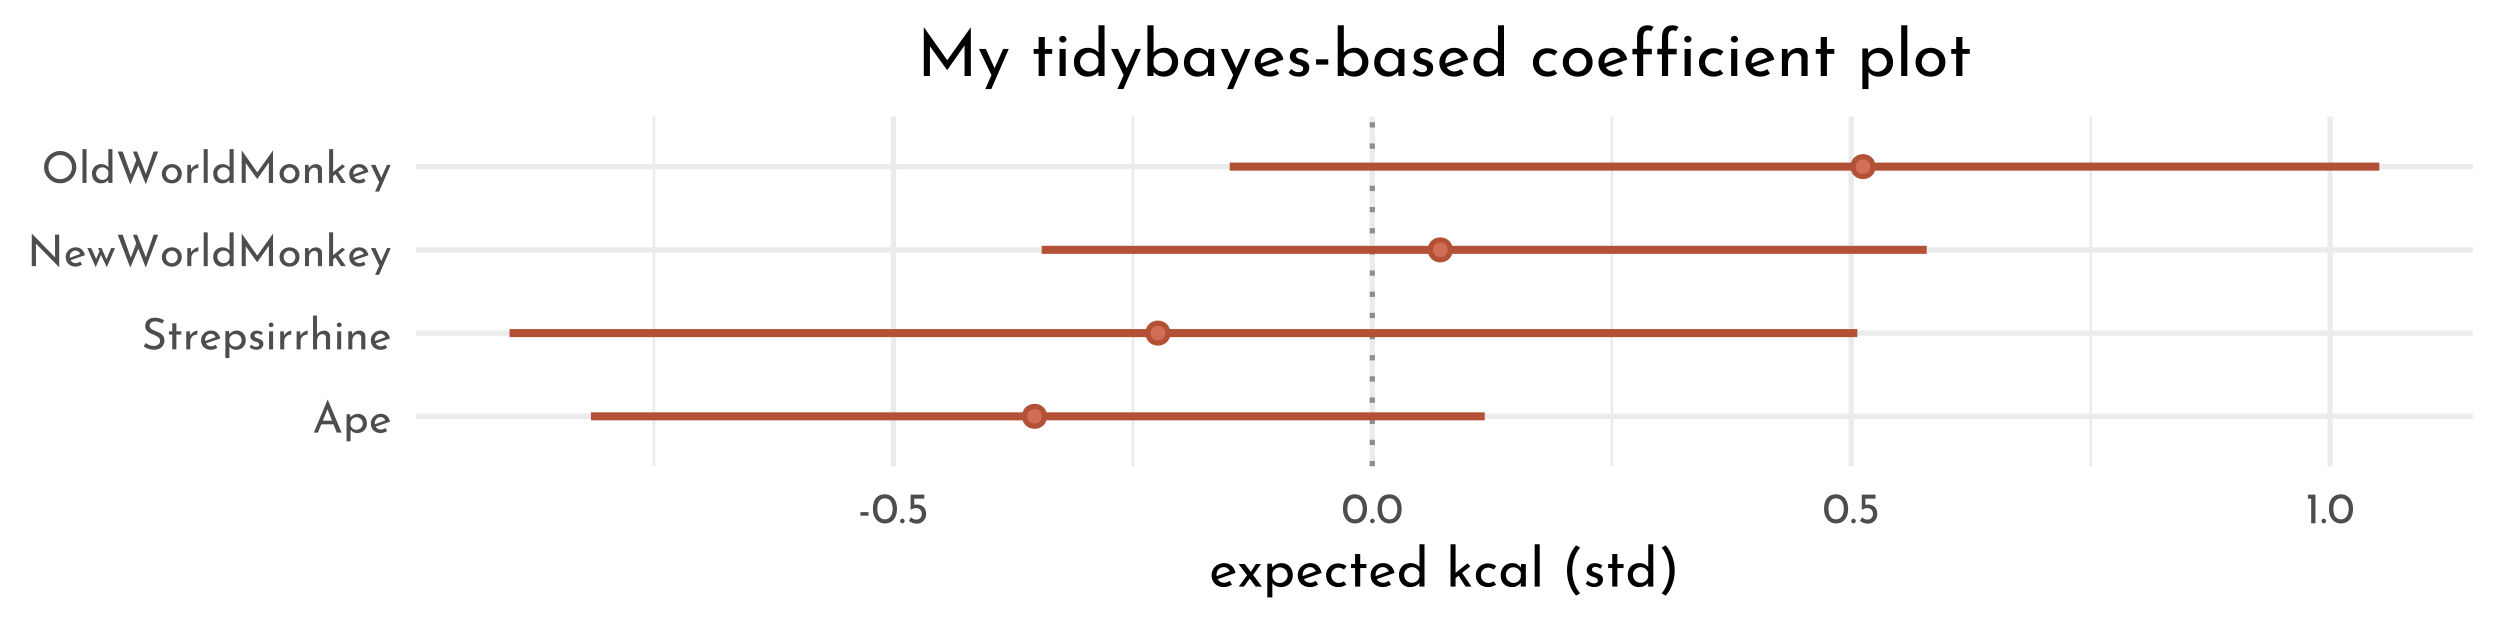 <?xml version="1.0" encoding="UTF-8"?>
<svg xmlns="http://www.w3.org/2000/svg" xmlns:xlink="http://www.w3.org/1999/xlink" width="504pt" height="126pt" viewBox="0 0 504 126" version="1.1">
<defs>
<g>
<symbol overflow="visible" id="glyph0-0">
<path style="stroke:none;" d=""/>
</symbol>
<symbol overflow="visible" id="glyph0-1">
<path style="stroke:none;" d="M 4.25 -1.672 L 1.797 -1.672 L 1.125 0 L 0.281 0 L 3.062 -6.625 L 3.109 -6.625 L 5.891 0 L 4.906 0 Z M 3.953 -2.406 L 3.047 -4.734 L 2.109 -2.406 Z M 3.953 -2.406 "/>
</symbol>
<symbol overflow="visible" id="glyph0-2">
<path style="stroke:none;" d="M 3.016 -3.797 C 3.359 -3.797 3.664 -3.711 3.938 -3.547 C 4.219 -3.379 4.438 -3.145 4.594 -2.844 C 4.75 -2.551 4.828 -2.211 4.828 -1.828 C 4.828 -1.453 4.738 -1.117 4.562 -0.828 C 4.395 -0.535 4.16 -0.305 3.859 -0.141 C 3.566 0.016 3.238 0.094 2.875 0.094 C 2.602 0.094 2.348 0.035 2.109 -0.078 C 1.867 -0.191 1.676 -0.348 1.531 -0.547 L 1.531 1.75 L 0.719 1.75 L 0.719 -3.703 L 1.422 -3.703 L 1.5 -3.094 C 1.688 -3.301 1.91 -3.469 2.172 -3.594 C 2.43 -3.727 2.711 -3.797 3.016 -3.797 Z M 2.703 -0.578 C 2.93 -0.578 3.145 -0.629 3.344 -0.734 C 3.539 -0.836 3.695 -0.984 3.812 -1.172 C 3.938 -1.367 4 -1.586 4 -1.828 C 4 -2.066 3.941 -2.281 3.828 -2.469 C 3.723 -2.664 3.578 -2.816 3.391 -2.922 C 3.203 -3.035 2.992 -3.094 2.766 -3.094 C 2.453 -3.094 2.188 -3.004 1.969 -2.828 C 1.75 -2.66 1.602 -2.43 1.531 -2.141 L 1.531 -1.531 C 1.57 -1.25 1.703 -1.02 1.922 -0.844 C 2.148 -0.664 2.41 -0.578 2.703 -0.578 Z M 2.703 -0.578 "/>
</symbol>
<symbol overflow="visible" id="glyph0-3">
<path style="stroke:none;" d="M 2.422 -0.609 C 2.723 -0.609 3.02 -0.719 3.312 -0.938 L 3.688 -0.328 C 3.488 -0.191 3.273 -0.086 3.047 -0.016 C 2.828 0.055 2.613 0.094 2.406 0.094 C 2 0.094 1.645 0.008 1.344 -0.156 C 1.039 -0.32 0.805 -0.551 0.641 -0.844 C 0.473 -1.145 0.391 -1.477 0.391 -1.844 C 0.391 -2.207 0.477 -2.535 0.656 -2.828 C 0.844 -3.117 1.086 -3.352 1.391 -3.531 C 1.703 -3.707 2.047 -3.797 2.422 -3.797 C 2.891 -3.797 3.285 -3.656 3.609 -3.375 C 3.93 -3.094 4.148 -2.703 4.266 -2.203 L 1.375 -1.203 C 1.488 -1.016 1.633 -0.867 1.812 -0.766 C 1.988 -0.66 2.191 -0.609 2.422 -0.609 Z M 2.359 -3.141 C 2.023 -3.141 1.75 -3.02 1.531 -2.781 C 1.312 -2.551 1.203 -2.254 1.203 -1.891 C 1.203 -1.805 1.207 -1.738 1.219 -1.688 L 3.328 -2.469 C 3.242 -2.664 3.117 -2.828 2.953 -2.953 C 2.797 -3.078 2.598 -3.141 2.359 -3.141 Z M 2.359 -3.141 "/>
</symbol>
<symbol overflow="visible" id="glyph0-4">
<path style="stroke:none;" d="M 4.203 -5.219 C 3.973 -5.344 3.727 -5.441 3.469 -5.516 C 3.219 -5.598 2.977 -5.641 2.75 -5.641 C 2.395 -5.641 2.117 -5.562 1.922 -5.406 C 1.723 -5.25 1.625 -5.035 1.625 -4.766 C 1.625 -4.504 1.738 -4.289 1.969 -4.125 C 2.207 -3.957 2.547 -3.789 2.984 -3.625 C 3.316 -3.508 3.594 -3.379 3.812 -3.234 C 4.039 -3.098 4.227 -2.91 4.375 -2.672 C 4.531 -2.43 4.609 -2.117 4.609 -1.734 C 4.609 -1.398 4.52 -1.094 4.344 -0.812 C 4.176 -0.539 3.938 -0.32 3.625 -0.156 C 3.312 0 2.945 0.078 2.531 0.078 C 2.133 0.078 1.754 0.016 1.391 -0.109 C 1.023 -0.242 0.707 -0.406 0.438 -0.594 L 0.812 -1.281 C 1.031 -1.113 1.289 -0.973 1.594 -0.859 C 1.895 -0.742 2.18 -0.688 2.453 -0.688 C 2.785 -0.688 3.078 -0.773 3.328 -0.953 C 3.586 -1.129 3.719 -1.391 3.719 -1.734 C 3.719 -2.023 3.609 -2.254 3.391 -2.422 C 3.18 -2.598 2.883 -2.766 2.5 -2.922 C 2.145 -3.055 1.848 -3.188 1.609 -3.312 C 1.367 -3.445 1.16 -3.625 0.984 -3.844 C 0.816 -4.07 0.734 -4.359 0.734 -4.703 C 0.734 -5.191 0.906 -5.594 1.25 -5.906 C 1.602 -6.219 2.062 -6.379 2.625 -6.391 C 3.312 -6.391 3.945 -6.223 4.531 -5.891 Z M 4.203 -5.219 "/>
</symbol>
<symbol overflow="visible" id="glyph0-5">
<path style="stroke:none;" d="M 1.891 -5.25 L 1.891 -3.641 L 2.891 -3.641 L 2.891 -2.984 L 1.891 -2.984 L 1.891 0 L 1.062 0 L 1.062 -2.984 L 0.391 -2.984 L 0.391 -3.641 L 1.062 -3.641 L 1.062 -5.25 Z M 1.891 -5.25 "/>
</symbol>
<symbol overflow="visible" id="glyph0-6">
<path style="stroke:none;" d="M 1.5 -2.781 C 1.594 -2.977 1.723 -3.148 1.891 -3.297 C 2.066 -3.453 2.254 -3.57 2.453 -3.656 C 2.648 -3.738 2.82 -3.785 2.969 -3.797 L 2.922 -2.969 C 2.66 -2.977 2.422 -2.926 2.203 -2.812 C 1.992 -2.695 1.828 -2.535 1.703 -2.328 C 1.586 -2.117 1.531 -1.895 1.531 -1.656 L 1.531 0 L 0.719 0 L 0.719 -3.641 L 1.438 -3.641 Z M 1.5 -2.781 "/>
</symbol>
<symbol overflow="visible" id="glyph0-7">
<path style="stroke:none;" d="M 1.734 0.078 C 1.473 0.078 1.219 0.031 0.969 -0.062 C 0.727 -0.156 0.531 -0.289 0.375 -0.469 L 0.734 -0.953 C 0.879 -0.805 1.031 -0.695 1.188 -0.625 C 1.352 -0.551 1.516 -0.516 1.672 -0.516 C 1.867 -0.516 2.023 -0.551 2.141 -0.625 C 2.266 -0.695 2.328 -0.812 2.328 -0.969 C 2.328 -1.094 2.289 -1.191 2.219 -1.266 C 2.145 -1.348 2.055 -1.406 1.953 -1.438 C 1.859 -1.477 1.695 -1.531 1.469 -1.594 C 0.844 -1.801 0.531 -2.16 0.531 -2.672 C 0.531 -2.973 0.645 -3.234 0.875 -3.453 C 1.102 -3.672 1.422 -3.781 1.828 -3.781 C 2.078 -3.781 2.301 -3.742 2.5 -3.672 C 2.707 -3.609 2.895 -3.508 3.062 -3.375 L 2.734 -2.875 C 2.641 -2.969 2.52 -3.039 2.375 -3.094 C 2.227 -3.156 2.094 -3.191 1.969 -3.203 C 1.801 -3.203 1.66 -3.16 1.547 -3.078 C 1.43 -3.004 1.375 -2.898 1.375 -2.766 C 1.375 -2.648 1.41 -2.555 1.484 -2.484 C 1.555 -2.41 1.633 -2.359 1.719 -2.328 C 1.801 -2.297 1.961 -2.238 2.203 -2.156 C 2.504 -2.062 2.738 -1.938 2.906 -1.781 C 3.07 -1.625 3.156 -1.41 3.156 -1.141 C 3.156 -0.785 3.031 -0.492 2.781 -0.266 C 2.539 -0.035 2.191 0.078 1.734 0.078 Z M 1.734 0.078 "/>
</symbol>
<symbol overflow="visible" id="glyph0-8">
<path style="stroke:none;" d="M 1.531 -3.641 L 1.531 0 L 0.719 0 L 0.719 -3.641 Z M 0.641 -4.938 C 0.641 -5.07 0.688 -5.18 0.781 -5.266 C 0.883 -5.359 1.004 -5.406 1.141 -5.406 C 1.266 -5.406 1.375 -5.359 1.469 -5.266 C 1.57 -5.18 1.625 -5.07 1.625 -4.938 C 1.625 -4.812 1.57 -4.703 1.469 -4.609 C 1.375 -4.523 1.266 -4.484 1.141 -4.484 C 1.004 -4.484 0.883 -4.523 0.781 -4.609 C 0.688 -4.703 0.641 -4.812 0.641 -4.938 Z M 0.641 -4.938 "/>
</symbol>
<symbol overflow="visible" id="glyph0-9">
<path style="stroke:none;" d="M 2.969 -3.781 C 3.312 -3.781 3.594 -3.676 3.812 -3.469 C 4.039 -3.27 4.156 -3.008 4.156 -2.688 L 4.156 0 L 3.328 0 L 3.328 -2.406 C 3.316 -2.613 3.254 -2.773 3.141 -2.891 C 3.035 -3.004 2.867 -3.066 2.641 -3.078 C 2.43 -3.078 2.242 -3.02 2.078 -2.906 C 1.91 -2.789 1.773 -2.625 1.672 -2.406 C 1.578 -2.195 1.531 -1.961 1.531 -1.703 L 1.531 0 L 0.719 0 L 0.719 -6.812 L 1.516 -6.812 L 1.516 -2.984 C 1.648 -3.223 1.844 -3.414 2.094 -3.562 C 2.352 -3.707 2.645 -3.781 2.969 -3.781 Z M 2.969 -3.781 "/>
</symbol>
<symbol overflow="visible" id="glyph0-10">
<path style="stroke:none;" d="M 2.969 -3.781 C 3.312 -3.781 3.594 -3.676 3.812 -3.469 C 4.039 -3.27 4.156 -3.008 4.156 -2.688 L 4.156 0 L 3.328 0 L 3.328 -2.406 C 3.316 -2.613 3.254 -2.773 3.141 -2.891 C 3.035 -3.004 2.867 -3.066 2.641 -3.078 C 2.316 -3.078 2.051 -2.945 1.844 -2.688 C 1.633 -2.438 1.531 -2.109 1.531 -1.703 L 1.531 0 L 0.719 0 L 0.719 -3.641 L 1.453 -3.641 L 1.5 -2.938 C 1.633 -3.195 1.828 -3.398 2.078 -3.547 C 2.336 -3.703 2.633 -3.781 2.969 -3.781 Z M 2.969 -3.781 "/>
</symbol>
<symbol overflow="visible" id="glyph0-11">
<path style="stroke:none;" d="M 6.453 -6.359 L 6.453 0.219 L 6.438 0.219 L 1.766 -4.531 L 1.781 0 L 0.922 0 L 0.922 -6.547 L 0.953 -6.547 L 5.625 -1.766 L 5.609 -6.359 Z M 6.453 -6.359 "/>
</symbol>
<symbol overflow="visible" id="glyph0-12">
<path style="stroke:none;" d="M 5.766 -3.641 L 4.094 0.219 L 2.922 -2.281 L 1.859 0.219 L 0.172 -3.641 L 0.969 -3.641 L 1.953 -1.438 L 2.625 -3.016 L 2.344 -3.641 L 3.047 -3.641 L 4.031 -1.375 L 4.969 -3.641 Z M 5.766 -3.641 "/>
</symbol>
<symbol overflow="visible" id="glyph0-13">
<path style="stroke:none;" d="M 6.016 0.281 L 4.516 -3.516 L 2.891 0.297 L 0.359 -6.328 L 1.359 -6.328 L 3 -1.703 L 4.094 -4.594 L 3.422 -6.328 L 4.266 -6.328 L 6.031 -1.797 L 7.594 -6.328 L 8.516 -6.328 Z M 6.016 0.281 "/>
</symbol>
<symbol overflow="visible" id="glyph0-14">
<path style="stroke:none;" d="M 0.391 -1.859 C 0.391 -2.211 0.477 -2.535 0.656 -2.828 C 0.832 -3.129 1.07 -3.363 1.375 -3.531 C 1.688 -3.707 2.035 -3.797 2.422 -3.797 C 2.805 -3.797 3.148 -3.707 3.453 -3.531 C 3.754 -3.363 3.988 -3.133 4.156 -2.844 C 4.32 -2.551 4.406 -2.223 4.406 -1.859 C 4.406 -1.492 4.32 -1.16 4.156 -0.859 C 3.988 -0.566 3.75 -0.332 3.438 -0.156 C 3.133 0.008 2.789 0.094 2.406 0.094 C 2.02 0.094 1.676 0.016 1.375 -0.141 C 1.07 -0.305 0.832 -0.535 0.656 -0.828 C 0.477 -1.129 0.391 -1.473 0.391 -1.859 Z M 1.219 -1.844 C 1.219 -1.613 1.27 -1.398 1.375 -1.203 C 1.477 -1.016 1.617 -0.863 1.797 -0.75 C 1.973 -0.645 2.172 -0.594 2.391 -0.594 C 2.734 -0.594 3.016 -0.711 3.234 -0.953 C 3.461 -1.191 3.578 -1.488 3.578 -1.844 C 3.578 -2.207 3.461 -2.508 3.234 -2.75 C 3.016 -2.988 2.734 -3.109 2.391 -3.109 C 2.172 -3.109 1.973 -3.051 1.797 -2.938 C 1.617 -2.82 1.477 -2.664 1.375 -2.469 C 1.27 -2.281 1.219 -2.07 1.219 -1.844 Z M 1.219 -1.844 "/>
</symbol>
<symbol overflow="visible" id="glyph0-15">
<path style="stroke:none;" d="M 1.531 -6.812 L 1.531 0 L 0.719 0 L 0.719 -6.812 Z M 1.531 -6.812 "/>
</symbol>
<symbol overflow="visible" id="glyph0-16">
<path style="stroke:none;" d="M 4.516 -6.812 L 4.516 0 L 3.688 0 L 3.688 -0.578 C 3.508 -0.367 3.289 -0.203 3.031 -0.078 C 2.781 0.035 2.504 0.094 2.203 0.094 C 1.859 0.094 1.547 0.008 1.266 -0.156 C 0.992 -0.32 0.781 -0.551 0.625 -0.844 C 0.469 -1.145 0.391 -1.488 0.391 -1.875 C 0.391 -2.27 0.473 -2.609 0.641 -2.891 C 0.805 -3.18 1.031 -3.406 1.312 -3.562 C 1.602 -3.719 1.93 -3.797 2.297 -3.797 C 2.566 -3.797 2.828 -3.738 3.078 -3.625 C 3.336 -3.508 3.539 -3.352 3.688 -3.156 L 3.688 -6.812 Z M 2.453 -0.609 C 2.766 -0.609 3.031 -0.691 3.25 -0.859 C 3.477 -1.035 3.625 -1.27 3.688 -1.562 L 3.688 -2.25 C 3.613 -2.508 3.461 -2.723 3.234 -2.891 C 3.004 -3.055 2.742 -3.141 2.453 -3.141 C 2.234 -3.141 2.031 -3.082 1.844 -2.969 C 1.656 -2.863 1.504 -2.719 1.391 -2.531 C 1.273 -2.344 1.219 -2.125 1.219 -1.875 C 1.219 -1.645 1.273 -1.43 1.391 -1.234 C 1.504 -1.047 1.656 -0.895 1.844 -0.781 C 2.031 -0.664 2.234 -0.609 2.453 -0.609 Z M 2.453 -0.609 "/>
</symbol>
<symbol overflow="visible" id="glyph0-17">
<path style="stroke:none;" d="M 7.234 -6.562 L 7.234 0 L 6.391 0 L 6.391 -4.109 L 4.062 -0.797 L 4.031 -0.797 L 1.734 -4 L 1.734 0 L 0.922 0 L 0.922 -6.562 L 4.062 -2.125 Z M 7.234 -6.562 "/>
</symbol>
<symbol overflow="visible" id="glyph0-18">
<path style="stroke:none;" d="M 2 -1.75 L 1.531 -1.359 L 1.531 0 L 0.719 0 L 0.719 -6.812 L 1.531 -6.812 L 1.531 -2.219 L 3.406 -3.734 L 3.922 -3.297 L 2.562 -2.203 L 4.094 0 L 3.125 0 Z M 2 -1.75 "/>
</symbol>
<symbol overflow="visible" id="glyph0-19">
<path style="stroke:none;" d="M 4.172 -3.641 L 1.828 1.75 L 1.016 1.75 L 1.859 -0.125 L 0.172 -3.641 L 1.094 -3.641 L 2.266 -1.047 L 3.422 -3.641 Z M 4.172 -3.641 "/>
</symbol>
<symbol overflow="visible" id="glyph0-20">
<path style="stroke:none;" d="M 0.516 -3.172 C 0.516 -3.754 0.66 -4.297 0.953 -4.797 C 1.254 -5.297 1.648 -5.691 2.141 -5.984 C 2.641 -6.285 3.18 -6.438 3.766 -6.438 C 4.348 -6.438 4.883 -6.285 5.375 -5.984 C 5.875 -5.691 6.27 -5.297 6.562 -4.797 C 6.863 -4.297 7.016 -3.754 7.016 -3.172 C 7.016 -2.586 6.867 -2.047 6.578 -1.547 C 6.285 -1.047 5.891 -0.648 5.391 -0.359 C 4.891 -0.066 4.348 0.078 3.766 0.078 C 3.18 0.078 2.641 -0.066 2.141 -0.359 C 1.641 -0.648 1.242 -1.039 0.953 -1.531 C 0.66 -2.031 0.516 -2.578 0.516 -3.172 Z M 1.406 -3.172 C 1.406 -2.734 1.508 -2.328 1.719 -1.953 C 1.926 -1.586 2.211 -1.297 2.578 -1.078 C 2.941 -0.859 3.344 -0.75 3.781 -0.75 C 4.219 -0.75 4.613 -0.859 4.969 -1.078 C 5.332 -1.297 5.617 -1.586 5.828 -1.953 C 6.035 -2.328 6.141 -2.734 6.141 -3.172 C 6.141 -3.609 6.031 -4.016 5.812 -4.391 C 5.602 -4.773 5.316 -5.07 4.953 -5.281 C 4.598 -5.5 4.203 -5.609 3.766 -5.609 C 3.328 -5.609 2.926 -5.5 2.562 -5.281 C 2.195 -5.062 1.91 -4.766 1.703 -4.391 C 1.504 -4.016 1.406 -3.609 1.406 -3.172 Z M 1.406 -3.172 "/>
</symbol>
<symbol overflow="visible" id="glyph0-21">
<path style="stroke:none;" d="M 2.109 -2.25 L 2.109 -1.531 L 0.469 -1.531 L 0.469 -2.25 Z M 2.109 -2.25 "/>
</symbol>
<symbol overflow="visible" id="glyph0-22">
<path style="stroke:none;" d="M 2.75 0.031 C 2.27 0.031 1.848 -0.086 1.484 -0.328 C 1.117 -0.566 0.832 -0.906 0.625 -1.344 C 0.414 -1.789 0.312 -2.316 0.312 -2.922 C 0.312 -3.879 0.523 -4.609 0.953 -5.109 C 1.391 -5.609 1.988 -5.852 2.75 -5.844 C 3.219 -5.844 3.633 -5.723 4 -5.484 C 4.375 -5.254 4.66 -4.914 4.859 -4.469 C 5.066 -4.031 5.172 -3.516 5.172 -2.922 C 5.172 -2.305 5.066 -1.773 4.859 -1.328 C 4.66 -0.891 4.375 -0.551 4 -0.312 C 3.633 -0.082 3.219 0.031 2.75 0.031 Z M 2.734 -0.797 C 3.234 -0.797 3.613 -0.988 3.875 -1.375 C 4.145 -1.758 4.285 -2.281 4.297 -2.938 C 4.285 -3.57 4.145 -4.078 3.875 -4.453 C 3.613 -4.836 3.234 -5.031 2.734 -5.031 C 2.242 -5.031 1.863 -4.836 1.594 -4.453 C 1.332 -4.078 1.203 -3.566 1.203 -2.922 C 1.203 -2.266 1.332 -1.742 1.594 -1.359 C 1.863 -0.984 2.242 -0.797 2.734 -0.797 Z M 2.734 -0.797 "/>
</symbol>
<symbol overflow="visible" id="glyph0-23">
<path style="stroke:none;" d="M 0.297 -0.469 C 0.297 -0.594 0.344 -0.703 0.438 -0.797 C 0.531 -0.891 0.641 -0.938 0.766 -0.938 C 0.879 -0.938 0.984 -0.891 1.078 -0.797 C 1.172 -0.703 1.219 -0.594 1.219 -0.469 C 1.219 -0.332 1.172 -0.219 1.078 -0.125 C 0.984 -0.039 0.879 0 0.766 0 C 0.641 0 0.531 -0.039 0.438 -0.125 C 0.344 -0.219 0.297 -0.332 0.297 -0.469 Z M 0.297 -0.469 "/>
</symbol>
<symbol overflow="visible" id="glyph0-24">
<path style="stroke:none;" d="M 2.266 -3.781 C 2.641 -3.781 2.961 -3.691 3.234 -3.516 C 3.516 -3.348 3.723 -3.125 3.859 -2.844 C 4.004 -2.562 4.078 -2.242 4.078 -1.891 C 4.078 -1.523 3.992 -1.191 3.828 -0.891 C 3.66 -0.598 3.43 -0.363 3.141 -0.188 C 2.848 -0.008 2.52 0.078 2.156 0.078 C 1.852 0.078 1.555 0.02 1.266 -0.094 C 0.984 -0.207 0.754 -0.352 0.578 -0.531 L 1.031 -1.203 C 1.145 -1.066 1.297 -0.957 1.484 -0.875 C 1.68 -0.789 1.879 -0.75 2.078 -0.75 C 2.398 -0.75 2.664 -0.852 2.875 -1.062 C 3.082 -1.27 3.188 -1.535 3.188 -1.859 C 3.188 -2.223 3.086 -2.516 2.891 -2.734 C 2.703 -2.953 2.426 -3.062 2.062 -3.062 C 1.863 -3.062 1.676 -3.031 1.5 -2.969 C 1.32 -2.914 1.133 -2.836 0.938 -2.734 L 0.938 -5.781 L 3.703 -5.781 L 3.703 -4.969 L 1.672 -4.969 L 1.672 -3.719 C 1.859 -3.758 2.055 -3.781 2.266 -3.781 Z M 2.266 -3.781 "/>
</symbol>
<symbol overflow="visible" id="glyph0-25">
<path style="stroke:none;" d="M 1.984 -5.781 L 1.984 0 L 1.125 0 L 1.125 -4.969 L 0.469 -4.969 L 0.469 -5.781 Z M 1.984 -5.781 "/>
</symbol>
<symbol overflow="visible" id="glyph1-0">
<path style="stroke:none;" d=""/>
</symbol>
<symbol overflow="visible" id="glyph1-1">
<path style="stroke:none;" d="M 3.031 -0.766 C 3.406 -0.766 3.773 -0.898 4.141 -1.172 L 4.609 -0.406 C 4.367 -0.25 4.109 -0.125 3.828 -0.031 C 3.547 0.062 3.27 0.109 3 0.109 C 2.5 0.109 2.055 0.004 1.672 -0.203 C 1.297 -0.41 1.004 -0.695 0.797 -1.062 C 0.598 -1.426 0.5 -1.844 0.5 -2.312 C 0.5 -2.758 0.609 -3.164 0.828 -3.531 C 1.055 -3.906 1.363 -4.195 1.75 -4.406 C 2.133 -4.625 2.562 -4.734 3.031 -4.734 C 3.625 -4.734 4.117 -4.562 4.516 -4.219 C 4.91 -3.875 5.18 -3.391 5.328 -2.766 L 1.734 -1.5 C 1.859 -1.27 2.031 -1.086 2.25 -0.953 C 2.477 -0.828 2.738 -0.766 3.031 -0.766 Z M 2.953 -3.922 C 2.535 -3.922 2.188 -3.773 1.906 -3.484 C 1.633 -3.191 1.5 -2.816 1.5 -2.359 C 1.5 -2.254 1.504 -2.172 1.516 -2.109 L 4.172 -3.094 C 4.055 -3.344 3.898 -3.539 3.703 -3.688 C 3.504 -3.844 3.254 -3.922 2.953 -3.922 Z M 2.953 -3.922 "/>
</symbol>
<symbol overflow="visible" id="glyph1-2">
<path style="stroke:none;" d="M 3.672 0 L 2.453 -1.609 L 1.312 0 L 0.266 0 L 1.938 -2.281 L 0.203 -4.547 L 1.484 -4.547 L 2.688 -2.969 L 3.703 -4.547 L 4.734 -4.547 L 3.156 -2.344 L 4.922 0 Z M 3.672 0 "/>
</symbol>
<symbol overflow="visible" id="glyph1-3">
<path style="stroke:none;" d="M 3.766 -4.734 C 4.191 -4.734 4.578 -4.629 4.922 -4.422 C 5.266 -4.223 5.535 -3.938 5.734 -3.562 C 5.93 -3.195 6.031 -2.77 6.031 -2.281 C 6.031 -1.812 5.926 -1.395 5.719 -1.031 C 5.508 -0.664 5.219 -0.383 4.844 -0.188 C 4.469 0.008 4.051 0.109 3.594 0.109 C 3.258 0.109 2.941 0.039 2.641 -0.094 C 2.336 -0.238 2.094 -0.438 1.906 -0.688 L 1.906 2.188 L 0.891 2.188 L 0.891 -4.625 L 1.781 -4.625 L 1.875 -3.859 C 2.102 -4.117 2.379 -4.328 2.703 -4.484 C 3.035 -4.648 3.391 -4.734 3.766 -4.734 Z M 3.391 -0.719 C 3.672 -0.719 3.93 -0.785 4.172 -0.922 C 4.422 -1.055 4.617 -1.242 4.766 -1.484 C 4.922 -1.723 5 -1.988 5 -2.281 C 5 -2.582 4.93 -2.852 4.797 -3.094 C 4.66 -3.332 4.473 -3.52 4.234 -3.656 C 4.004 -3.801 3.742 -3.875 3.453 -3.875 C 3.066 -3.875 2.734 -3.766 2.453 -3.547 C 2.18 -3.328 2 -3.035 1.906 -2.672 L 1.906 -1.906 C 1.969 -1.562 2.133 -1.273 2.406 -1.047 C 2.688 -0.828 3.016 -0.719 3.391 -0.719 Z M 3.391 -0.719 "/>
</symbol>
<symbol overflow="visible" id="glyph1-4">
<path style="stroke:none;" d="M 4.594 -0.422 C 4.383 -0.254 4.141 -0.125 3.859 -0.031 C 3.578 0.062 3.285 0.109 2.984 0.109 C 2.492 0.109 2.062 0.008 1.688 -0.188 C 1.312 -0.383 1.02 -0.664 0.812 -1.031 C 0.602 -1.395 0.5 -1.812 0.5 -2.281 C 0.5 -2.75 0.609 -3.164 0.828 -3.531 C 1.047 -3.895 1.336 -4.176 1.703 -4.375 C 2.066 -4.57 2.461 -4.672 2.891 -4.672 C 3.586 -4.672 4.164 -4.484 4.625 -4.109 L 4.109 -3.438 C 3.961 -3.539 3.789 -3.629 3.594 -3.703 C 3.406 -3.785 3.203 -3.828 2.984 -3.828 C 2.711 -3.828 2.461 -3.758 2.234 -3.625 C 2.016 -3.488 1.836 -3.301 1.703 -3.062 C 1.578 -2.832 1.516 -2.57 1.516 -2.281 C 1.516 -2 1.582 -1.738 1.719 -1.5 C 1.852 -1.27 2.035 -1.082 2.266 -0.938 C 2.504 -0.801 2.773 -0.734 3.078 -0.734 C 3.453 -0.734 3.781 -0.844 4.062 -1.062 Z M 4.594 -0.422 "/>
</symbol>
<symbol overflow="visible" id="glyph1-5">
<path style="stroke:none;" d="M 2.359 -6.562 L 2.359 -4.547 L 3.609 -4.547 L 3.609 -3.734 L 2.359 -3.734 L 2.359 0 L 1.328 0 L 1.328 -3.734 L 0.5 -3.734 L 0.5 -4.547 L 1.328 -4.547 L 1.328 -6.562 Z M 2.359 -6.562 "/>
</symbol>
<symbol overflow="visible" id="glyph1-6">
<path style="stroke:none;" d="M 5.641 -8.531 L 5.641 0 L 4.609 0 L 4.609 -0.719 C 4.391 -0.457 4.117 -0.254 3.797 -0.109 C 3.484 0.035 3.133 0.109 2.75 0.109 C 2.32 0.109 1.938 0.008 1.594 -0.188 C 1.25 -0.395 0.977 -0.68 0.781 -1.047 C 0.594 -1.422 0.5 -1.852 0.5 -2.344 C 0.5 -2.832 0.598 -3.258 0.797 -3.625 C 1.004 -3.988 1.285 -4.266 1.641 -4.453 C 2.004 -4.641 2.414 -4.734 2.875 -4.734 C 3.219 -4.734 3.547 -4.66 3.859 -4.516 C 4.18 -4.379 4.438 -4.188 4.625 -3.938 L 4.625 -8.531 Z M 3.062 -0.766 C 3.457 -0.766 3.789 -0.867 4.062 -1.078 C 4.344 -1.297 4.523 -1.586 4.609 -1.953 L 4.609 -2.812 C 4.523 -3.133 4.336 -3.398 4.047 -3.609 C 3.766 -3.816 3.438 -3.922 3.062 -3.922 C 2.789 -3.922 2.535 -3.852 2.297 -3.719 C 2.066 -3.582 1.879 -3.395 1.734 -3.156 C 1.598 -2.926 1.531 -2.66 1.531 -2.359 C 1.531 -2.055 1.598 -1.785 1.734 -1.547 C 1.879 -1.305 2.066 -1.113 2.297 -0.969 C 2.535 -0.832 2.789 -0.766 3.062 -0.766 Z M 3.062 -0.766 "/>
</symbol>
<symbol overflow="visible" id="glyph1-7">
<path style="stroke:none;" d=""/>
</symbol>
<symbol overflow="visible" id="glyph1-8">
<path style="stroke:none;" d="M 2.516 -2.188 L 1.906 -1.703 L 1.906 0 L 0.891 0 L 0.891 -8.531 L 1.906 -8.531 L 1.906 -2.766 L 4.266 -4.656 L 4.891 -4.109 L 3.219 -2.766 L 5.109 0 L 3.922 0 Z M 2.516 -2.188 "/>
</symbol>
<symbol overflow="visible" id="glyph1-9">
<path style="stroke:none;" d="M 5.562 -4.547 L 5.562 0 L 4.547 0 L 4.547 -0.75 C 4.379 -0.531 4.141 -0.332 3.828 -0.156 C 3.523 0.02 3.18 0.109 2.797 0.109 C 2.359 0.109 1.961 0.016 1.609 -0.172 C 1.266 -0.359 0.992 -0.629 0.797 -0.984 C 0.598 -1.348 0.5 -1.781 0.5 -2.281 C 0.5 -2.781 0.602 -3.211 0.812 -3.578 C 1.02 -3.953 1.301 -4.238 1.656 -4.438 C 2.008 -4.633 2.406 -4.734 2.844 -4.734 C 3.227 -4.734 3.562 -4.648 3.844 -4.484 C 4.133 -4.316 4.367 -4.098 4.547 -3.828 L 4.625 -4.547 Z M 3.062 -0.734 C 3.438 -0.734 3.758 -0.836 4.031 -1.047 C 4.301 -1.254 4.473 -1.539 4.547 -1.906 L 4.547 -2.812 C 4.453 -3.125 4.266 -3.379 3.984 -3.578 C 3.711 -3.785 3.395 -3.891 3.031 -3.891 C 2.758 -3.891 2.508 -3.82 2.281 -3.688 C 2.051 -3.562 1.867 -3.379 1.734 -3.141 C 1.598 -2.898 1.531 -2.629 1.531 -2.328 C 1.531 -2.035 1.598 -1.77 1.734 -1.531 C 1.879 -1.289 2.066 -1.098 2.297 -0.953 C 2.535 -0.805 2.789 -0.734 3.062 -0.734 Z M 3.062 -0.734 "/>
</symbol>
<symbol overflow="visible" id="glyph1-10">
<path style="stroke:none;" d="M 1.906 -8.531 L 1.906 0 L 0.891 0 L 0.891 -8.531 Z M 1.906 -8.531 "/>
</symbol>
<symbol overflow="visible" id="glyph1-11">
<path style="stroke:none;" d="M 1.125 -3.25 C 1.125 -4.289 1.301 -5.254 1.656 -6.141 C 2.008 -7.035 2.441 -7.758 2.953 -8.312 L 3.766 -7.859 C 3.297 -7.316 2.914 -6.648 2.625 -5.859 C 2.332 -5.078 2.188 -4.207 2.188 -3.25 C 2.188 -2.281 2.332 -1.398 2.625 -0.609 C 2.914 0.172 3.297 0.828 3.766 1.359 L 2.953 1.828 C 2.441 1.273 2.008 0.551 1.656 -0.344 C 1.301 -1.238 1.125 -2.207 1.125 -3.25 Z M 1.125 -3.25 "/>
</symbol>
<symbol overflow="visible" id="glyph1-12">
<path style="stroke:none;" d="M 2.172 0.094 C 1.836 0.094 1.52 0.035 1.219 -0.078 C 0.914 -0.191 0.664 -0.363 0.469 -0.594 L 0.906 -1.188 C 1.094 -1.008 1.285 -0.875 1.484 -0.781 C 1.691 -0.688 1.895 -0.641 2.094 -0.641 C 2.332 -0.641 2.531 -0.688 2.688 -0.781 C 2.844 -0.875 2.922 -1.02 2.922 -1.219 C 2.922 -1.375 2.867 -1.5 2.766 -1.594 C 2.672 -1.688 2.562 -1.754 2.438 -1.797 C 2.32 -1.848 2.125 -1.914 1.844 -2 C 1.062 -2.25 0.672 -2.691 0.672 -3.328 C 0.672 -3.711 0.812 -4.039 1.094 -4.312 C 1.375 -4.582 1.77 -4.719 2.281 -4.719 C 2.602 -4.719 2.891 -4.676 3.141 -4.594 C 3.391 -4.52 3.617 -4.395 3.828 -4.219 L 3.422 -3.594 C 3.305 -3.707 3.156 -3.801 2.969 -3.875 C 2.789 -3.957 2.625 -4 2.469 -4 C 2.258 -4 2.082 -3.945 1.938 -3.844 C 1.789 -3.75 1.719 -3.617 1.719 -3.453 C 1.719 -3.316 1.766 -3.203 1.859 -3.109 C 1.953 -3.016 2.051 -2.945 2.156 -2.906 C 2.258 -2.863 2.461 -2.797 2.766 -2.703 C 3.141 -2.578 3.43 -2.414 3.641 -2.219 C 3.848 -2.02 3.953 -1.754 3.953 -1.422 C 3.953 -0.984 3.797 -0.617 3.484 -0.328 C 3.18 -0.047 2.742 0.094 2.172 0.094 Z M 2.172 0.094 "/>
</symbol>
<symbol overflow="visible" id="glyph1-13">
<path style="stroke:none;" d="M 3.438 -3.25 C 3.438 -2.207 3.258 -1.234 2.906 -0.328 C 2.562 0.566 2.129 1.285 1.609 1.828 L 0.797 1.359 C 1.266 0.828 1.645 0.172 1.938 -0.609 C 2.227 -1.398 2.375 -2.281 2.375 -3.25 C 2.375 -4.207 2.227 -5.078 1.938 -5.859 C 1.645 -6.648 1.266 -7.312 0.797 -7.844 L 1.609 -8.312 C 2.129 -7.758 2.562 -7.035 2.906 -6.141 C 3.258 -5.254 3.438 -4.289 3.438 -3.25 Z M 3.438 -3.25 "/>
</symbol>
<symbol overflow="visible" id="glyph2-0">
<path style="stroke:none;" d=""/>
</symbol>
<symbol overflow="visible" id="glyph2-1">
<path style="stroke:none;" d="M 10.859 -9.844 L 10.859 0 L 9.594 0 L 9.594 -6.172 L 6.094 -1.203 L 6.062 -1.203 L 2.609 -6 L 2.609 0 L 1.375 0 L 1.375 -9.844 L 1.391 -9.844 L 6.094 -3.188 Z M 10.859 -9.844 "/>
</symbol>
<symbol overflow="visible" id="glyph2-2">
<path style="stroke:none;" d="M 6.266 -5.469 L 2.75 2.625 L 1.531 2.625 L 2.781 -0.188 L 0.25 -5.469 L 1.641 -5.469 L 3.406 -1.578 L 5.141 -5.469 Z M 6.266 -5.469 "/>
</symbol>
<symbol overflow="visible" id="glyph2-3">
<path style="stroke:none;" d=""/>
</symbol>
<symbol overflow="visible" id="glyph2-4">
<path style="stroke:none;" d="M 2.844 -7.875 L 2.844 -5.453 L 4.328 -5.453 L 4.328 -4.469 L 2.844 -4.469 L 2.844 0 L 1.594 0 L 1.594 -4.469 L 0.594 -4.469 L 0.594 -5.453 L 1.594 -5.453 L 1.594 -7.875 Z M 2.844 -7.875 "/>
</symbol>
<symbol overflow="visible" id="glyph2-5">
<path style="stroke:none;" d="M 2.297 -5.469 L 2.297 0 L 1.062 0 L 1.062 -5.469 Z M 0.984 -7.422 C 0.984 -7.617 1.055 -7.781 1.203 -7.906 C 1.359 -8.039 1.531 -8.109 1.719 -8.109 C 1.914 -8.109 2.086 -8.039 2.234 -7.906 C 2.379 -7.781 2.453 -7.617 2.453 -7.422 C 2.453 -7.234 2.379 -7.07 2.234 -6.938 C 2.086 -6.812 1.914 -6.75 1.719 -6.75 C 1.531 -6.75 1.359 -6.812 1.203 -6.938 C 1.055 -7.07 0.984 -7.234 0.984 -7.422 Z M 0.984 -7.422 "/>
</symbol>
<symbol overflow="visible" id="glyph2-6">
<path style="stroke:none;" d="M 6.766 -10.234 L 6.766 0 L 5.531 0 L 5.531 -0.859 C 5.27 -0.547 4.945 -0.301 4.562 -0.125 C 4.176 0.039 3.754 0.125 3.297 0.125 C 2.785 0.125 2.32 0.004 1.906 -0.234 C 1.5 -0.484 1.176 -0.828 0.938 -1.266 C 0.707 -1.711 0.594 -2.227 0.594 -2.812 C 0.594 -3.406 0.711 -3.914 0.953 -4.344 C 1.203 -4.781 1.539 -5.113 1.969 -5.344 C 2.406 -5.57 2.898 -5.688 3.453 -5.688 C 3.859 -5.688 4.254 -5.598 4.641 -5.422 C 5.023 -5.254 5.328 -5.023 5.547 -4.734 L 5.547 -10.234 Z M 3.688 -0.922 C 4.156 -0.922 4.555 -1.047 4.891 -1.297 C 5.223 -1.555 5.438 -1.906 5.531 -2.344 L 5.531 -3.359 C 5.426 -3.766 5.203 -4.094 4.859 -4.344 C 4.516 -4.594 4.125 -4.719 3.688 -4.719 C 3.352 -4.719 3.047 -4.633 2.766 -4.469 C 2.484 -4.301 2.254 -4.07 2.078 -3.781 C 1.91 -3.5 1.828 -3.18 1.828 -2.828 C 1.828 -2.473 1.91 -2.148 2.078 -1.859 C 2.254 -1.566 2.484 -1.336 2.766 -1.172 C 3.047 -1.004 3.352 -0.922 3.688 -0.922 Z M 3.688 -0.922 "/>
</symbol>
<symbol overflow="visible" id="glyph2-7">
<path style="stroke:none;" d="M 4.562 -5.688 C 5.062 -5.688 5.516 -5.566 5.922 -5.328 C 6.328 -5.098 6.648 -4.766 6.891 -4.328 C 7.129 -3.898 7.25 -3.398 7.25 -2.828 C 7.25 -2.223 7.117 -1.695 6.859 -1.25 C 6.609 -0.801 6.266 -0.457 5.828 -0.219 C 5.391 0.008 4.914 0.125 4.406 0.125 C 3.957 0.125 3.551 0.039 3.188 -0.125 C 2.82 -0.301 2.523 -0.539 2.297 -0.844 L 2.297 0 L 1.062 0 L 1.062 -10.234 L 2.297 -10.234 L 2.297 -4.734 C 2.523 -5.023 2.836 -5.254 3.234 -5.422 C 3.641 -5.598 4.082 -5.688 4.562 -5.688 Z M 4.141 -0.922 C 4.68 -0.922 5.125 -1.098 5.469 -1.453 C 5.82 -1.816 6 -2.273 6 -2.828 C 6 -3.18 5.914 -3.5 5.75 -3.781 C 5.582 -4.07 5.359 -4.301 5.078 -4.469 C 4.797 -4.633 4.484 -4.719 4.141 -4.719 C 3.691 -4.719 3.297 -4.594 2.953 -4.344 C 2.617 -4.102 2.398 -3.785 2.297 -3.391 L 2.297 -2.281 C 2.398 -1.883 2.617 -1.555 2.953 -1.297 C 3.285 -1.047 3.68 -0.922 4.141 -0.922 Z M 4.141 -0.922 "/>
</symbol>
<symbol overflow="visible" id="glyph2-8">
<path style="stroke:none;" d="M 6.688 -5.469 L 6.688 0 L 5.453 0 L 5.453 -0.891 C 5.254 -0.641 4.969 -0.406 4.594 -0.188 C 4.227 0.02 3.816 0.125 3.359 0.125 C 2.836 0.125 2.367 0.016 1.953 -0.203 C 1.535 -0.43 1.203 -0.758 0.953 -1.188 C 0.711 -1.613 0.594 -2.129 0.594 -2.734 C 0.594 -3.328 0.719 -3.848 0.969 -4.297 C 1.219 -4.742 1.555 -5.086 1.984 -5.328 C 2.41 -5.566 2.883 -5.688 3.406 -5.688 C 3.875 -5.688 4.281 -5.582 4.625 -5.375 C 4.969 -5.176 5.242 -4.914 5.453 -4.594 L 5.547 -5.469 Z M 3.688 -0.891 C 4.133 -0.891 4.52 -1.016 4.844 -1.266 C 5.164 -1.516 5.367 -1.852 5.453 -2.281 L 5.453 -3.359 C 5.348 -3.754 5.129 -4.07 4.797 -4.312 C 4.461 -4.551 4.078 -4.672 3.641 -4.672 C 3.316 -4.672 3.016 -4.594 2.734 -4.438 C 2.461 -4.281 2.242 -4.055 2.078 -3.766 C 1.91 -3.484 1.828 -3.16 1.828 -2.797 C 1.828 -2.441 1.91 -2.117 2.078 -1.828 C 2.254 -1.547 2.484 -1.316 2.766 -1.141 C 3.047 -0.973 3.352 -0.891 3.688 -0.891 Z M 3.688 -0.891 "/>
</symbol>
<symbol overflow="visible" id="glyph2-9">
<path style="stroke:none;" d="M 3.625 -0.922 C 4.082 -0.922 4.531 -1.082 4.969 -1.406 L 5.531 -0.484 C 5.238 -0.297 4.922 -0.145 4.578 -0.031 C 4.242 0.07 3.922 0.125 3.609 0.125 C 2.992 0.125 2.457 0 2 -0.25 C 1.551 -0.5 1.203 -0.844 0.953 -1.281 C 0.711 -1.719 0.594 -2.211 0.594 -2.766 C 0.594 -3.305 0.727 -3.797 1 -4.234 C 1.27 -4.68 1.633 -5.035 2.094 -5.297 C 2.562 -5.555 3.07 -5.688 3.625 -5.688 C 4.344 -5.688 4.941 -5.477 5.422 -5.062 C 5.898 -4.645 6.227 -4.062 6.406 -3.312 L 2.078 -1.797 C 2.234 -1.523 2.441 -1.312 2.703 -1.156 C 2.973 -1 3.281 -0.922 3.625 -0.922 Z M 3.531 -4.719 C 3.031 -4.719 2.617 -4.539 2.297 -4.188 C 1.973 -3.832 1.812 -3.383 1.812 -2.844 C 1.812 -2.707 1.816 -2.602 1.828 -2.531 L 5 -3.703 C 4.875 -4.004 4.688 -4.25 4.438 -4.438 C 4.195 -4.625 3.895 -4.719 3.531 -4.719 Z M 3.531 -4.719 "/>
</symbol>
<symbol overflow="visible" id="glyph2-10">
<path style="stroke:none;" d="M 2.609 0.125 C 2.203 0.125 1.816 0.055 1.453 -0.078 C 1.086 -0.223 0.789 -0.438 0.562 -0.719 L 1.094 -1.422 C 1.312 -1.211 1.539 -1.051 1.781 -0.938 C 2.031 -0.82 2.273 -0.766 2.516 -0.766 C 2.797 -0.766 3.031 -0.82 3.219 -0.938 C 3.406 -1.051 3.5 -1.227 3.5 -1.469 C 3.5 -1.656 3.441 -1.805 3.328 -1.922 C 3.211 -2.035 3.082 -2.117 2.938 -2.172 C 2.789 -2.223 2.547 -2.301 2.203 -2.406 C 1.273 -2.707 0.812 -3.238 0.812 -4 C 0.812 -4.457 0.977 -4.848 1.312 -5.172 C 1.656 -5.504 2.129 -5.672 2.734 -5.672 C 3.117 -5.672 3.461 -5.617 3.766 -5.516 C 4.066 -5.422 4.344 -5.27 4.594 -5.062 L 4.109 -4.297 C 3.961 -4.453 3.781 -4.57 3.562 -4.656 C 3.352 -4.75 3.148 -4.801 2.953 -4.812 C 2.711 -4.812 2.504 -4.75 2.328 -4.625 C 2.148 -4.508 2.062 -4.348 2.062 -4.141 C 2.062 -3.973 2.117 -3.832 2.234 -3.719 C 2.348 -3.613 2.461 -3.535 2.578 -3.484 C 2.703 -3.441 2.945 -3.363 3.312 -3.25 C 3.758 -3.102 4.109 -2.91 4.359 -2.672 C 4.609 -2.43 4.734 -2.109 4.734 -1.703 C 4.734 -1.172 4.547 -0.734 4.172 -0.391 C 3.805 -0.047 3.285 0.125 2.609 0.125 Z M 2.609 0.125 "/>
</symbol>
<symbol overflow="visible" id="glyph2-11">
<path style="stroke:none;" d="M 3.172 -3.375 L 3.172 -2.297 L 0.719 -2.297 L 0.719 -3.375 Z M 3.172 -3.375 "/>
</symbol>
<symbol overflow="visible" id="glyph2-12">
<path style="stroke:none;" d="M 5.5 -0.516 C 5.258 -0.316 4.969 -0.16 4.625 -0.047 C 4.289 0.066 3.945 0.125 3.594 0.125 C 3 0.125 2.473 0.008 2.016 -0.219 C 1.566 -0.457 1.219 -0.797 0.969 -1.234 C 0.719 -1.672 0.594 -2.176 0.594 -2.75 C 0.594 -3.312 0.723 -3.805 0.984 -4.234 C 1.254 -4.672 1.609 -5.008 2.047 -5.25 C 2.484 -5.488 2.957 -5.609 3.469 -5.609 C 4.312 -5.609 5.004 -5.379 5.547 -4.922 L 4.922 -4.125 C 4.742 -4.25 4.539 -4.359 4.312 -4.453 C 4.082 -4.547 3.836 -4.594 3.578 -4.594 C 3.254 -4.594 2.957 -4.508 2.688 -4.344 C 2.414 -4.188 2.203 -3.969 2.047 -3.688 C 1.898 -3.406 1.828 -3.094 1.828 -2.75 C 1.828 -2.406 1.906 -2.094 2.062 -1.812 C 2.227 -1.531 2.453 -1.305 2.734 -1.141 C 3.016 -0.973 3.336 -0.891 3.703 -0.891 C 4.148 -0.891 4.539 -1.02 4.875 -1.281 Z M 5.5 -0.516 "/>
</symbol>
<symbol overflow="visible" id="glyph2-13">
<path style="stroke:none;" d="M 0.594 -2.781 C 0.594 -3.32 0.723 -3.812 0.984 -4.25 C 1.242 -4.695 1.602 -5.047 2.062 -5.297 C 2.531 -5.555 3.051 -5.688 3.625 -5.688 C 4.207 -5.688 4.723 -5.555 5.172 -5.297 C 5.629 -5.047 5.984 -4.703 6.234 -4.266 C 6.484 -3.828 6.609 -3.332 6.609 -2.781 C 6.609 -2.238 6.484 -1.742 6.234 -1.297 C 5.984 -0.859 5.629 -0.508 5.172 -0.25 C 4.711 0 4.191 0.125 3.609 0.125 C 3.035 0.125 2.52 0.004 2.062 -0.234 C 1.602 -0.473 1.242 -0.812 0.984 -1.25 C 0.723 -1.695 0.594 -2.207 0.594 -2.781 Z M 1.828 -2.766 C 1.828 -2.422 1.906 -2.102 2.062 -1.812 C 2.219 -1.531 2.43 -1.305 2.703 -1.141 C 2.973 -0.973 3.27 -0.891 3.594 -0.891 C 4.102 -0.891 4.523 -1.066 4.859 -1.422 C 5.191 -1.785 5.359 -2.234 5.359 -2.766 C 5.359 -3.305 5.191 -3.758 4.859 -4.125 C 4.523 -4.488 4.102 -4.672 3.594 -4.672 C 3.258 -4.672 2.957 -4.582 2.688 -4.406 C 2.426 -4.238 2.219 -4.008 2.062 -3.719 C 1.906 -3.426 1.828 -3.109 1.828 -2.766 Z M 1.828 -2.766 "/>
</symbol>
<symbol overflow="visible" id="glyph2-14">
<path style="stroke:none;" d="M 1.516 -4.375 L 0.578 -4.375 L 0.578 -5.484 L 1.516 -5.484 L 1.516 -7.781 C 1.516 -8.57 1.691 -9.176 2.047 -9.594 C 2.41 -10.02 2.941 -10.234 3.641 -10.234 C 3.836 -10.234 4.047 -10.203 4.266 -10.141 C 4.484 -10.086 4.676 -10.008 4.844 -9.906 L 4.312 -9 C 4.188 -9.145 4.004 -9.219 3.766 -9.219 C 3.43 -9.219 3.176 -9.102 3 -8.875 C 2.832 -8.645 2.75 -8.273 2.75 -7.766 L 2.75 -5.484 L 4.484 -5.484 L 4.484 -4.375 L 2.75 -4.375 L 2.75 0 L 1.516 0 Z M 1.516 -4.375 "/>
</symbol>
<symbol overflow="visible" id="glyph2-15">
<path style="stroke:none;" d="M 4.469 -5.672 C 4.977 -5.672 5.398 -5.52 5.734 -5.219 C 6.066 -4.914 6.238 -4.523 6.25 -4.047 L 6.25 0 L 5 0 L 5 -3.625 C 4.988 -3.926 4.895 -4.164 4.719 -4.344 C 4.551 -4.52 4.301 -4.613 3.969 -4.625 C 3.488 -4.625 3.086 -4.426 2.766 -4.031 C 2.453 -3.645 2.297 -3.156 2.297 -2.562 L 2.297 0 L 1.062 0 L 1.062 -5.469 L 2.172 -5.469 L 2.25 -4.406 C 2.445 -4.801 2.738 -5.109 3.125 -5.328 C 3.508 -5.555 3.957 -5.672 4.469 -5.672 Z M 4.469 -5.672 "/>
</symbol>
<symbol overflow="visible" id="glyph2-16">
<path style="stroke:none;" d="M 4.531 -5.688 C 5.039 -5.688 5.5 -5.562 5.906 -5.312 C 6.32 -5.07 6.648 -4.727 6.891 -4.281 C 7.129 -3.844 7.25 -3.332 7.25 -2.75 C 7.25 -2.176 7.117 -1.672 6.859 -1.234 C 6.609 -0.797 6.258 -0.457 5.812 -0.219 C 5.363 0.008 4.859 0.125 4.297 0.125 C 3.898 0.125 3.52 0.039 3.156 -0.125 C 2.801 -0.301 2.516 -0.531 2.297 -0.812 L 2.297 2.625 L 1.062 2.625 L 1.062 -5.562 L 2.141 -5.562 L 2.25 -4.641 C 2.531 -4.953 2.863 -5.203 3.25 -5.391 C 3.645 -5.586 4.07 -5.688 4.531 -5.688 Z M 4.062 -0.859 C 4.406 -0.859 4.723 -0.938 5.016 -1.094 C 5.316 -1.258 5.555 -1.484 5.734 -1.766 C 5.91 -2.055 6 -2.379 6 -2.734 C 6 -3.098 5.914 -3.422 5.75 -3.703 C 5.582 -3.992 5.359 -4.223 5.078 -4.391 C 4.797 -4.555 4.484 -4.641 4.141 -4.641 C 3.68 -4.641 3.285 -4.508 2.953 -4.25 C 2.617 -4 2.398 -3.648 2.297 -3.203 L 2.297 -2.297 C 2.367 -1.867 2.566 -1.52 2.891 -1.25 C 3.223 -0.988 3.613 -0.859 4.062 -0.859 Z M 4.062 -0.859 "/>
</symbol>
<symbol overflow="visible" id="glyph2-17">
<path style="stroke:none;" d="M 2.297 -10.234 L 2.297 0 L 1.062 0 L 1.062 -10.234 Z M 2.297 -10.234 "/>
</symbol>
</g>
<clipPath id="clip1">
  <path d="M 131 23.523 L 133 23.523 L 133 93.996 L 131 93.996 Z M 131 23.523 "/>
</clipPath>
<clipPath id="clip2">
  <path d="M 228 23.523 L 229 23.523 L 229 93.996 L 228 93.996 Z M 228 23.523 "/>
</clipPath>
<clipPath id="clip3">
  <path d="M 324 23.523 L 326 23.523 L 326 93.996 L 324 93.996 Z M 324 23.523 "/>
</clipPath>
<clipPath id="clip4">
  <path d="M 421 23.523 L 422 23.523 L 422 93.996 L 421 93.996 Z M 421 23.523 "/>
</clipPath>
<clipPath id="clip5">
  <path d="M 83.875 83 L 498.523 83 L 498.523 85 L 83.875 85 Z M 83.875 83 "/>
</clipPath>
<clipPath id="clip6">
  <path d="M 83.875 66 L 498.523 66 L 498.523 68 L 83.875 68 Z M 83.875 66 "/>
</clipPath>
<clipPath id="clip7">
  <path d="M 83.875 49 L 498.523 49 L 498.523 51 L 83.875 51 Z M 83.875 49 "/>
</clipPath>
<clipPath id="clip8">
  <path d="M 83.875 33 L 498.523 33 L 498.523 35 L 83.875 35 Z M 83.875 33 "/>
</clipPath>
<clipPath id="clip9">
  <path d="M 179 23.523 L 181 23.523 L 181 93.996 L 179 93.996 Z M 179 23.523 "/>
</clipPath>
<clipPath id="clip10">
  <path d="M 276 23.523 L 278 23.523 L 278 93.996 L 276 93.996 Z M 276 23.523 "/>
</clipPath>
<clipPath id="clip11">
  <path d="M 372 23.523 L 374 23.523 L 374 93.996 L 372 93.996 Z M 372 23.523 "/>
</clipPath>
<clipPath id="clip12">
  <path d="M 469 23.523 L 471 23.523 L 471 93.996 L 469 93.996 Z M 469 23.523 "/>
</clipPath>
<clipPath id="clip13">
  <path d="M 276 23.523 L 278 23.523 L 278 93.996 L 276 93.996 Z M 276 23.523 "/>
</clipPath>
</defs>
<g id="surface970">
<rect x="0" y="0" width="504" height="126" style="fill:rgb(100%,100%,100%);fill-opacity:1;stroke:none;"/>
<g clip-path="url(#clip1)" clip-rule="nonzero">
<path style="fill:none;stroke-width:0.533;stroke-linecap:butt;stroke-linejoin:round;stroke:rgb(92.157%,92.157%,92.157%);stroke-opacity:1;stroke-miterlimit:10;" d="M 131.844 94 L 131.844 23.523 "/>
</g>
<g clip-path="url(#clip2)" clip-rule="nonzero">
<path style="fill:none;stroke-width:0.533;stroke-linecap:butt;stroke-linejoin:round;stroke:rgb(92.157%,92.157%,92.157%);stroke-opacity:1;stroke-miterlimit:10;" d="M 228.391 94 L 228.391 23.523 "/>
</g>
<g clip-path="url(#clip3)" clip-rule="nonzero">
<path style="fill:none;stroke-width:0.533;stroke-linecap:butt;stroke-linejoin:round;stroke:rgb(92.157%,92.157%,92.157%);stroke-opacity:1;stroke-miterlimit:10;" d="M 324.934 94 L 324.934 23.523 "/>
</g>
<g clip-path="url(#clip4)" clip-rule="nonzero">
<path style="fill:none;stroke-width:0.533;stroke-linecap:butt;stroke-linejoin:round;stroke:rgb(92.157%,92.157%,92.157%);stroke-opacity:1;stroke-miterlimit:10;" d="M 421.477 94 L 421.477 23.523 "/>
</g>
<g clip-path="url(#clip5)" clip-rule="nonzero">
<path style="fill:none;stroke-width:1.067;stroke-linecap:butt;stroke-linejoin:round;stroke:rgb(92.157%,92.157%,92.157%);stroke-opacity:1;stroke-miterlimit:10;" d="M 83.875 83.934 L 498.52 83.934 "/>
</g>
<g clip-path="url(#clip6)" clip-rule="nonzero">
<path style="fill:none;stroke-width:1.067;stroke-linecap:butt;stroke-linejoin:round;stroke:rgb(92.157%,92.157%,92.157%);stroke-opacity:1;stroke-miterlimit:10;" d="M 83.875 67.152 L 498.52 67.152 "/>
</g>
<g clip-path="url(#clip7)" clip-rule="nonzero">
<path style="fill:none;stroke-width:1.067;stroke-linecap:butt;stroke-linejoin:round;stroke:rgb(92.157%,92.157%,92.157%);stroke-opacity:1;stroke-miterlimit:10;" d="M 83.875 50.371 L 498.52 50.371 "/>
</g>
<g clip-path="url(#clip8)" clip-rule="nonzero">
<path style="fill:none;stroke-width:1.067;stroke-linecap:butt;stroke-linejoin:round;stroke:rgb(92.157%,92.157%,92.157%);stroke-opacity:1;stroke-miterlimit:10;" d="M 83.875 33.594 L 498.52 33.594 "/>
</g>
<g clip-path="url(#clip9)" clip-rule="nonzero">
<path style="fill:none;stroke-width:1.067;stroke-linecap:butt;stroke-linejoin:round;stroke:rgb(92.157%,92.157%,92.157%);stroke-opacity:1;stroke-miterlimit:10;" d="M 180.117 94 L 180.117 23.523 "/>
</g>
<g clip-path="url(#clip10)" clip-rule="nonzero">
<path style="fill:none;stroke-width:1.067;stroke-linecap:butt;stroke-linejoin:round;stroke:rgb(92.157%,92.157%,92.157%);stroke-opacity:1;stroke-miterlimit:10;" d="M 276.66 94 L 276.66 23.523 "/>
</g>
<g clip-path="url(#clip11)" clip-rule="nonzero">
<path style="fill:none;stroke-width:1.067;stroke-linecap:butt;stroke-linejoin:round;stroke:rgb(92.157%,92.157%,92.157%);stroke-opacity:1;stroke-miterlimit:10;" d="M 373.207 94 L 373.207 23.523 "/>
</g>
<g clip-path="url(#clip12)" clip-rule="nonzero">
<path style="fill:none;stroke-width:1.067;stroke-linecap:butt;stroke-linejoin:round;stroke:rgb(92.157%,92.157%,92.157%);stroke-opacity:1;stroke-miterlimit:10;" d="M 469.75 94 L 469.75 23.523 "/>
</g>
<g clip-path="url(#clip13)" clip-rule="nonzero">
<path style="fill:none;stroke-width:1.067;stroke-linecap:butt;stroke-linejoin:round;stroke:rgb(20%,20%,20%);stroke-opacity:0.502;stroke-dasharray:1.067,3.201;stroke-miterlimit:10;" d="M 276.66 94 L 276.66 23.523 "/>
</g>
<path style="fill:none;stroke-width:1.622;stroke-linecap:butt;stroke-linejoin:round;stroke:rgb(70.196%,31.765%,21.176%);stroke-opacity:1;stroke-miterlimit:10;" d="M 102.723 67.152 L 374.434 67.152 "/>
<path style="fill:none;stroke-width:1.622;stroke-linecap:butt;stroke-linejoin:round;stroke:rgb(70.196%,31.765%,21.176%);stroke-opacity:1;stroke-miterlimit:10;" d="M 247.906 33.594 L 479.672 33.594 "/>
<path style="fill:none;stroke-width:1.622;stroke-linecap:butt;stroke-linejoin:round;stroke:rgb(70.196%,31.765%,21.176%);stroke-opacity:1;stroke-miterlimit:10;" d="M 119.137 83.934 L 299.316 83.934 "/>
<path style="fill:none;stroke-width:1.622;stroke-linecap:butt;stroke-linejoin:round;stroke:rgb(70.196%,31.765%,21.176%);stroke-opacity:1;stroke-miterlimit:10;" d="M 209.996 50.371 L 388.426 50.371 "/>
<path style="fill-rule:nonzero;fill:rgb(82.353%,42.745%,33.725%);fill-opacity:1;stroke-width:1.063;stroke-linecap:round;stroke-linejoin:round;stroke:rgb(70.196%,31.765%,21.176%);stroke-opacity:1;stroke-miterlimit:10;" d="M 235.43 67.152 C 235.43 69.809 231.445 69.809 231.445 67.152 C 231.445 64.496 235.43 64.496 235.43 67.152 "/>
<path style="fill-rule:nonzero;fill:rgb(82.353%,42.745%,33.725%);fill-opacity:1;stroke-width:1.063;stroke-linecap:round;stroke-linejoin:round;stroke:rgb(70.196%,31.765%,21.176%);stroke-opacity:1;stroke-miterlimit:10;" d="M 377.582 33.594 C 377.582 36.246 373.598 36.246 373.598 33.594 C 373.598 30.938 377.582 30.938 377.582 33.594 "/>
<path style="fill-rule:nonzero;fill:rgb(82.353%,42.745%,33.725%);fill-opacity:1;stroke-width:1.063;stroke-linecap:round;stroke-linejoin:round;stroke:rgb(70.196%,31.765%,21.176%);stroke-opacity:1;stroke-miterlimit:10;" d="M 210.555 83.934 C 210.555 86.586 206.574 86.586 206.574 83.934 C 206.574 81.277 210.555 81.277 210.555 83.934 "/>
<path style="fill-rule:nonzero;fill:rgb(82.353%,42.745%,33.725%);fill-opacity:1;stroke-width:1.063;stroke-linecap:round;stroke-linejoin:round;stroke:rgb(70.196%,31.765%,21.176%);stroke-opacity:1;stroke-miterlimit:10;" d="M 292.355 50.371 C 292.355 53.027 288.371 53.027 288.371 50.371 C 288.371 47.719 292.355 47.719 292.355 50.371 "/>
<g style="fill:rgb(30.196%,30.196%,30.196%);fill-opacity:1;">
  <use xlink:href="#glyph0-1" x="62.977" y="87.215"/>
  <use xlink:href="#glyph0-2" x="69.145" y="87.215"/>
  <use xlink:href="#glyph0-3" x="74.364" y="87.215"/>
</g>
<g style="fill:rgb(30.196%,30.196%,30.196%);fill-opacity:1;">
  <use xlink:href="#glyph0-4" x="28.543" y="70.434"/>
  <use xlink:href="#glyph0-5" x="33.665" y="70.434"/>
  <use xlink:href="#glyph0-6" x="36.833" y="70.434"/>
  <use xlink:href="#glyph0-3" x="40.141" y="70.434"/>
  <use xlink:href="#glyph0-2" x="44.717" y="70.434"/>
  <use xlink:href="#glyph0-7" x="49.936" y="70.434"/>
  <use xlink:href="#glyph0-8" x="53.526" y="70.434"/>
  <use xlink:href="#glyph0-6" x="55.77" y="70.434"/>
  <use xlink:href="#glyph0-6" x="59.079" y="70.434"/>
  <use xlink:href="#glyph0-9" x="62.388" y="70.434"/>
  <use xlink:href="#glyph0-8" x="67.254" y="70.434"/>
  <use xlink:href="#glyph0-10" x="69.498" y="70.434"/>
  <use xlink:href="#glyph0-3" x="74.365" y="70.434"/>
</g>
<g style="fill:rgb(30.196%,30.196%,30.196%);fill-opacity:1;">
  <use xlink:href="#glyph0-11" x="5.48" y="53.656"/>
  <use xlink:href="#glyph0-3" x="12.855" y="53.656"/>
  <use xlink:href="#glyph0-12" x="17.431" y="53.656"/>
  <use xlink:href="#glyph0-13" x="23.371" y="53.656"/>
  <use xlink:href="#glyph0-14" x="32.241" y="53.656"/>
  <use xlink:href="#glyph0-6" x="37.037" y="53.656"/>
  <use xlink:href="#glyph0-15" x="40.346" y="53.656"/>
  <use xlink:href="#glyph0-16" x="42.59" y="53.656"/>
  <use xlink:href="#glyph0-17" x="47.808" y="53.656"/>
  <use xlink:href="#glyph0-14" x="55.966" y="53.656"/>
  <use xlink:href="#glyph0-10" x="60.762" y="53.656"/>
  <use xlink:href="#glyph0-18" x="65.628" y="53.656"/>
  <use xlink:href="#glyph0-3" x="70.02" y="53.656"/>
  <use xlink:href="#glyph0-19" x="74.596" y="53.656"/>
</g>
<g style="fill:rgb(30.196%,30.196%,30.196%);fill-opacity:1;">
  <use xlink:href="#glyph0-20" x="8.367" y="36.875"/>
  <use xlink:href="#glyph0-15" x="15.909" y="36.875"/>
  <use xlink:href="#glyph0-16" x="18.153" y="36.875"/>
  <use xlink:href="#glyph0-13" x="23.371" y="36.875"/>
  <use xlink:href="#glyph0-14" x="32.242" y="36.875"/>
  <use xlink:href="#glyph0-6" x="37.038" y="36.875"/>
  <use xlink:href="#glyph0-15" x="40.346" y="36.875"/>
  <use xlink:href="#glyph0-16" x="42.59" y="36.875"/>
  <use xlink:href="#glyph0-17" x="47.809" y="36.875"/>
  <use xlink:href="#glyph0-14" x="55.966" y="36.875"/>
  <use xlink:href="#glyph0-10" x="60.762" y="36.875"/>
  <use xlink:href="#glyph0-18" x="65.629" y="36.875"/>
  <use xlink:href="#glyph0-3" x="70.02" y="36.875"/>
  <use xlink:href="#glyph0-19" x="74.596" y="36.875"/>
</g>
<g style="fill:rgb(30.196%,30.196%,30.196%);fill-opacity:1;">
  <use xlink:href="#glyph0-21" x="172.988" y="105.496"/>
  <use xlink:href="#glyph0-22" x="175.663" y="105.496"/>
  <use xlink:href="#glyph0-23" x="181.155" y="105.496"/>
  <use xlink:href="#glyph0-24" x="182.642" y="105.496"/>
</g>
<g style="fill:rgb(30.196%,30.196%,30.196%);fill-opacity:1;">
  <use xlink:href="#glyph0-22" x="270.426" y="105.496"/>
  <use xlink:href="#glyph0-23" x="275.917" y="105.496"/>
  <use xlink:href="#glyph0-22" x="277.404" y="105.496"/>
</g>
<g style="fill:rgb(30.196%,30.196%,30.196%);fill-opacity:1;">
  <use xlink:href="#glyph0-22" x="367.418" y="105.496"/>
  <use xlink:href="#glyph0-23" x="372.909" y="105.496"/>
  <use xlink:href="#glyph0-24" x="374.396" y="105.496"/>
</g>
<g style="fill:rgb(30.196%,30.196%,30.196%);fill-opacity:1;">
  <use xlink:href="#glyph0-25" x="464.809" y="105.496"/>
  <use xlink:href="#glyph0-23" x="467.713" y="105.496"/>
  <use xlink:href="#glyph0-22" x="469.2" y="105.496"/>
</g>
<g style="fill:rgb(0%,0%,0%);fill-opacity:1;">
  <use xlink:href="#glyph1-1" x="243.754" y="118.254"/>
  <use xlink:href="#glyph1-2" x="249.474" y="118.254"/>
  <use xlink:href="#glyph1-3" x="254.6" y="118.254"/>
  <use xlink:href="#glyph1-1" x="261.123" y="118.254"/>
  <use xlink:href="#glyph1-4" x="266.843" y="118.254"/>
  <use xlink:href="#glyph1-5" x="271.859" y="118.254"/>
  <use xlink:href="#glyph1-1" x="275.819" y="118.254"/>
  <use xlink:href="#glyph1-6" x="281.539" y="118.254"/>
  <use xlink:href="#glyph1-7" x="288.062" y="118.254"/>
  <use xlink:href="#glyph1-8" x="291.538" y="118.254"/>
  <use xlink:href="#glyph1-4" x="297.027" y="118.254"/>
  <use xlink:href="#glyph1-9" x="302.043" y="118.254"/>
  <use xlink:href="#glyph1-10" x="308.5" y="118.254"/>
  <use xlink:href="#glyph1-7" x="311.305" y="118.254"/>
  <use xlink:href="#glyph1-11" x="314.781" y="118.254"/>
  <use xlink:href="#glyph1-12" x="319.214" y="118.254"/>
  <use xlink:href="#glyph1-5" x="323.702" y="118.254"/>
  <use xlink:href="#glyph1-6" x="327.662" y="118.254"/>
  <use xlink:href="#glyph1-13" x="334.185" y="118.254"/>
</g>
<g style="fill:rgb(0%,0%,0%);fill-opacity:1;">
  <use xlink:href="#glyph2-1" x="184.863" y="15.328"/>
  <use xlink:href="#glyph2-2" x="197.1" y="15.328"/>
  <use xlink:href="#glyph2-3" x="203.62" y="15.328"/>
  <use xlink:href="#glyph2-4" x="207.792" y="15.328"/>
  <use xlink:href="#glyph2-5" x="212.544" y="15.328"/>
  <use xlink:href="#glyph2-6" x="215.91" y="15.328"/>
  <use xlink:href="#glyph2-2" x="223.737" y="15.328"/>
  <use xlink:href="#glyph2-7" x="230.258" y="15.328"/>
  <use xlink:href="#glyph2-8" x="238.086" y="15.328"/>
  <use xlink:href="#glyph2-2" x="245.834" y="15.328"/>
  <use xlink:href="#glyph2-9" x="252.355" y="15.328"/>
  <use xlink:href="#glyph2-10" x="259.219" y="15.328"/>
  <use xlink:href="#glyph2-11" x="264.604" y="15.328"/>
  <use xlink:href="#glyph2-7" x="268.617" y="15.328"/>
  <use xlink:href="#glyph2-8" x="276.445" y="15.328"/>
  <use xlink:href="#glyph2-10" x="284.193" y="15.328"/>
  <use xlink:href="#glyph2-9" x="289.579" y="15.328"/>
  <use xlink:href="#glyph2-6" x="296.443" y="15.328"/>
  <use xlink:href="#glyph2-3" x="304.27" y="15.328"/>
  <use xlink:href="#glyph2-12" x="308.442" y="15.328"/>
  <use xlink:href="#glyph2-13" x="314.461" y="15.328"/>
  <use xlink:href="#glyph2-9" x="321.655" y="15.328"/>
  <use xlink:href="#glyph2-14" x="328.519" y="15.328"/>
  <use xlink:href="#glyph2-14" x="333.535" y="15.328"/>
  <use xlink:href="#glyph2-5" x="338.551" y="15.328"/>
  <use xlink:href="#glyph2-12" x="341.917" y="15.328"/>
  <use xlink:href="#glyph2-5" x="347.936" y="15.328"/>
  <use xlink:href="#glyph2-9" x="351.302" y="15.328"/>
  <use xlink:href="#glyph2-15" x="358.166" y="15.328"/>
  <use xlink:href="#glyph2-4" x="365.466" y="15.328"/>
  <use xlink:href="#glyph2-3" x="370.218" y="15.328"/>
  <use xlink:href="#glyph2-16" x="374.389" y="15.328"/>
  <use xlink:href="#glyph2-17" x="382.216" y="15.328"/>
  <use xlink:href="#glyph2-13" x="385.582" y="15.328"/>
  <use xlink:href="#glyph2-4" x="392.776" y="15.328"/>
</g>
</g>
</svg>
